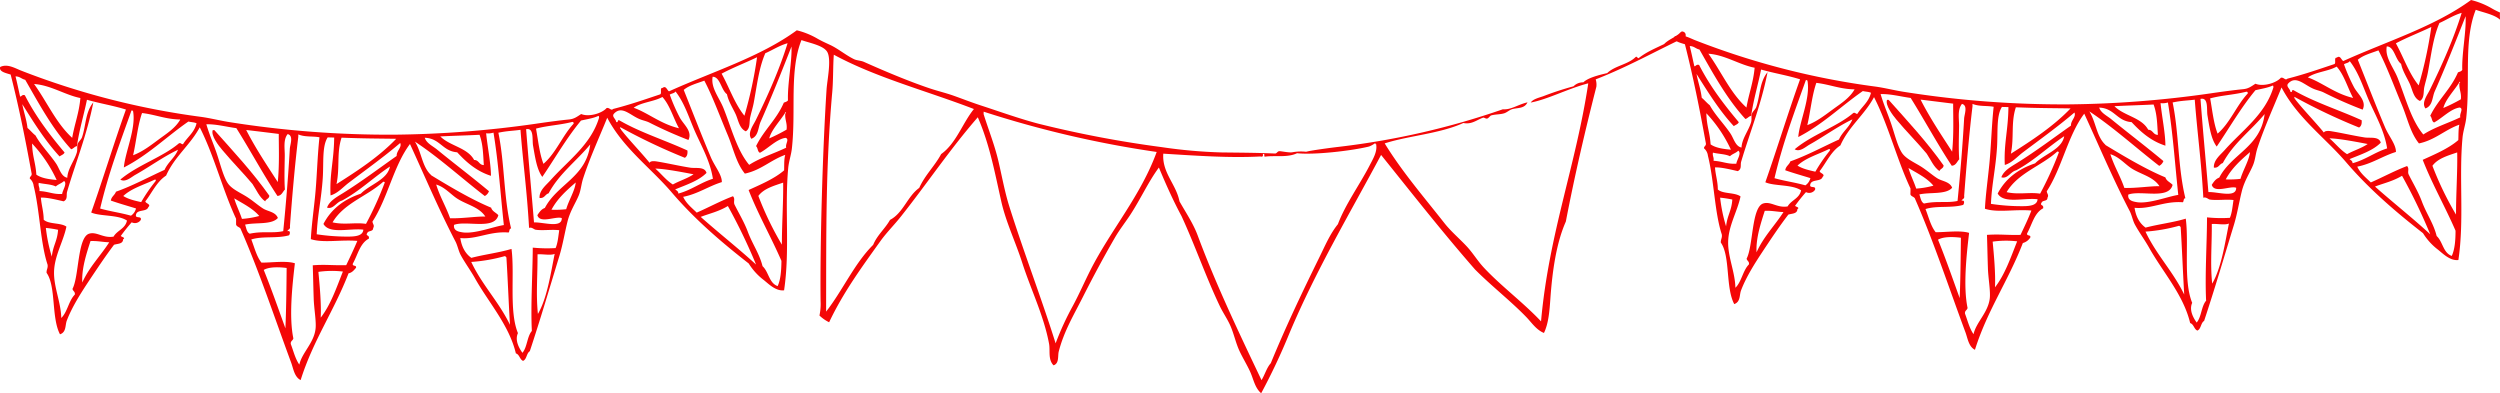 <svg xmlns="http://www.w3.org/2000/svg" width="1080" height="169.89" viewBox="0 0 1080 169.89"><g id="Layer_2" data-name="Layer 2"><g id="Crowns_bunting01_47899729"><g id="Crowns_bunting01_47899729-2" data-name="Crowns_bunting01_47899729"><path d="M91.91 56.21h.7c8.19 9.19 16.57 18.19 23.75 28.34-.07 1.36-1.46 1.36-1.81 2.43-2.54-1.82-3.75-4.92-5.49-7.51C105.68 75.38 1e2 69.58 96 64.76 94.41 62.9 91 58.49 91.91 56.21z" fill="#f40606" fill-rule="evenodd"/><path d="M728.15 16C715.2 22.11 703 29 689.34 34.28a7.69 7.69.0 0 1 .29 3.18c-4.85 19-9.35 38.27-13.19 58.26-4.14 9.3-5.85 21.57-6.68 33.37-.36 5.13-.76 10.56-2.77 14.75-3.29-1.32-5.31-4.46-7.62-6.86-6.77-7-15-13.37-22.14-20.55-14-16-27.22-32.85-40.6-49.5C583.25 92 568.47 116.76 557 144.05a271.67 271.67.0 0 1-12.17 25.84c-2.74-2.35-3.31-6.1-4.75-9.27s-3.32-6.13-4.74-9.26c-1.5-3.33-2.27-7-3.67-10.3-1.29-3.07-3.31-5.87-4.75-8.91-6-12.62-10.61-26-16.49-38.78-3.6-6.67-6.77-13.77-9.79-21C496 78.66 492.7 86.08 488.2 92.92c-2.12 3.21-4.56 6.3-6.55 9.73-4.64 8-9.43 16.9-13.93 25.81-3.81 7.56-8.06 14.55-10.35 23.41-.47 1.83.28 5.14-2.24 5.95-2.46-2.52-1.41-6.35-1.92-9.21-2.21-12.13-7.88-23.48-11.62-35.14-2.84-8.85-7-17.47-9-26.28-2.81-12.46-5.08-24.89-10.18-36.53-12 13.76-22 28.76-33.32 43-2.86 3.61-6 6.68-8.68 10.4-7.77 10.85-16.06 22.1-22.23 35.16a16.77 16.77.0 0 1-4.17-2.91 24.18 24.18.0 0 0 .48-6.33c-.26-24.57.85-64.37 2.58-91.28.27-4.18 2.18-12.86.33-16.21-1.59-2.9-8-4-11.17-5.17-5.31 13.3-2.3 30.43-4.14 46.81-.31 2.82-1.31 5.53-1.58 8.43-1.61 17.27.8 35.68-1.79 52.86-3.47.41-6.43-2.53-8.73-4.41a26.69 26.69.0 0 1-6.55-7.19c-11.84-9.23-23.34-19.11-33.22-30.65-9-10.56-21-19.14-27.9-32.31-3.4 8.45-7.44 17.14-10.41 26.23-.83 2.54-.93 5-1.91 7.37-1.41 3.41-3.68 6.65-4.82 11.18-1.24 4.95-2 9.82-3.47 14.74-4.16 13.6-8.34 27.81-12.84 41.35-1.46.88-1.26 3.48-2.91 4.17-1.49-.65-1.48-2.73-3.11-3.24-2.9-12.21-11.81-22-17.67-32.45-1.91-3.41-4.31-6.65-6.14-10-1-1.88-1.35-4.15-2.34-6-7-13.43-13-27.64-19.59-42-7.09 9.41-9.66 23.53-16.21 33.51.17 1.25 1 1.6.3 2.83.0 1.6-2.08 1-2.51 2.06-1 1.49 1.05.71.65 2.49-3.85 2-4.78 7-6.92 10.79-.32 1.34 1.69.45 1.38 1.79-.86 1-1.68 2.1-3.23 2.4-6.2 16.1-15.37 29.1-20.69 46.12-2.72-1.36-3.16-5-4.08-7.49-7-18.91-13.8-39.46-21.74-57.57-.27-1.12-1.79-1-2.07-2.16.0-.82.0-1.64.0-2.47C96.15 82 92.53 67.25 86.29 55c-4.13 7.7-10.91 12.64-14.53 20.86-3.91 2.53-5.91 7-8.68 10.75-1.26 1.1 2.61 1.46 1 2.84-.69 2.28-5 .81-5.35 3.42-.35 1.71 2.66.21 2.07 2.16a3 3 0 0 1-3.9 1 73.18 73.18.0 0 0-4.71 5.89c.19.44 2.3.74 1 1.44-.06 2.09-2.34 1.87-3.93 2.38C45.55 110.63 42 116 38.38 121.41c-3.43 5.18-7.28 11.21-9.52 17.08-.77 2-.15 5-2.94 5.93-3.8-7.16-1.65-20.74-5.8-26.56-.09-1.41.67-2 .43-3.52-3.12-9.36-3.31-23.13-6-34a4.94 4.94.0 0 0-1.69-3.21c0-1.1 1.13-1 .75-2.45C11 60.39 8.2 46.3 4.6 32.21 2.67 31.58-.56 31 .08 28.94c3.11-1.56 6.48.58 9.14 1.6A333.49 333.49.0 0 0 86.74 50.47c4.1.54 8.54 1.71 13 2.38a440 440 0 0 0 70.76 5.33 458.05 458.05.0 0 0 61.1-4.74c4.93-.73 10.61-1.48 14.14-1.82 2.34-.23 3.41-1.12 5.34-2.36 3.34 1.42 9-.3 11-2.6 1.38-.24 1.8 1.34 2.81.41 7.4-1.9 13-3.88 20.23-6.28 1-.32-.28-2.93 1.11-2.8 1.51-1.19 1.91 1 2.79 1.47 18.57-8.43 39.39-14.8 55.2-26.37a33.72 33.72.0 0 1 9.09 3.71c1.8 1 2.89 1.49 5.24 2.58 3.63 1.68 6.88 4.51 10.45 6.21 1.21.57 2.91.56 4.21 1.14 8.08 3.61 19.14 8.34 28.67 11.52 3.23 1.07 6.51 1.85 9.82 3 4.18 1.48 7.86 2.95 12.6 4.49 7 2.28 17.21 5.93 25.22 7.93a476.34 476.34.0 0 0 52.34 9.89 217.82 217.82.0 0 0 25.69 2.29c8.55.11 14.56.11 23.27.47.77.0 1-.92 1.78-1s4.06.7 5.63.47a21.08 21.08.0 0 1 6-.23l1.42-.32c4-.7 9.15-1.39 13.08-1.85a334.35 334.35.0 0 0 70.51-16.18c3.49.3 6.55-2.06 10.64-3-1.36 2.87-4.34 2.24-6.77 3-1.14.38-2.06 1.31-3.2 1.7-1.75.58-3.84.43-5.67.94-.57.16-1.15 1.22-1.79 1.37s-1.31-.54-1.75-.39c-2.66.93-5 3.07-8.51 2.3-10.22 4.66-23.86 5.51-34 8.82 7.47 12.2 16.87 23.08 25.75 34.38 2.9 3.69 6.42 6.6 9.66 10.07 2.62 2.8 4.62 6.16 7.22 9 7.48 8.07 17.11 15.15 24.91 23.43C669.09 101 680.73 71.76 686.13 36c-8.56 2.19-17.66 7-24.86 8.3 1-1.47 3.25-2 5.35-2.71a131.08 131.08.0 0 1 13.14-4.31A5.69 5.69.0 0 1 684 35.58c2-2 6.93-3.22 10.31-4 3.21-3.14 8.89-3.7 12.13-6.8.73-.69.69.17 1.4.38 3.33-2.65 6.87-4.09 11.06-6.12 1.89-2 4.83-2.89 6.8-4.8.09-.38.7-.22.72-.69C727.75 13.65 728.47 14.34 728.15 16zM330.61 23c-2.8 6.45-3.59 13.86-5 21.41-.4 2.1-1.08 4.22-1.54 6.32s.15 4.74-1.88 6c-2.85-1.26-3.25-5-4.43-7.49-1.34-2.85-3.08-5.49-3.71-8.54-2.54-1.85-2.92-7.53-6.19-7.54-.86 4.77 2.8 8.91 4.66 13.5 3.4 8.42 5.77 18.17 11.13 24.56 4.76-3.08 10.74-4.89 16-7.43-.5-1.55 1.52-3.68-.26-4.24C335.51 60.07 332 64 328.31 66c-1.12-.43-.86-2.17-1.7-2.86 3.37-6.93 8.94-11.56 12-18.79.66-.28 1.43-.43 1.79-1-.24-7.19 1.76-16.45 1.53-23.24-4.15 10.57-8.8 22.27-13.36 32.52-1.12 2.53-.85 6.2-4 7.32-1.79-2.49.8-5.76 1.93-8.07 5.08-10.39 10.17-21.66 13.73-33.21C336.61 19.69 333.84 21.6 330.61 23zm28.92 16.82c-2.85 32.1-2.57 59.51-2.65 94.8 7.19-9.19 12.15-20.7 20.33-28.85 1.77-4.28 5.12-6.92 7.28-10.78C390.2 92 392 84.82 397.11 81.17c2.49-5.57 6.67-9.38 9.47-14.61 6.5-4.63 9.15-13.27 14.15-19.46-20.12-7.78-42-13.44-60.52-23.46C359.83 28.52 360 34.55 359.53 39.85zm-47.79-8c3.32 6 5.65 13 9.85 18.18a177.61 177.61.0 0 0 5.46-25.28C322 27.15 316.61 29.21 311.74 31.82zm2.63 26.5c-3.28-7.8-6.58-16.82-10.1-23.48-3.12 1.18-6.57 2-8.9 4 3.88 9.7 7.61 19.41 11.74 29.16 1.64 3.86 4.8 7.48 4.72 10.67-5.86 1.82-10.31 5.1-16.7 6.36 1.31 2.89 3.72 4.72 5.85 6.82 5.28-2.3 10.17-5 15.66-7.08 1.05 1.13.14 2.24.64 3.54 1.89 3.82 4.19 7.59 5.75 11.75 2.05 5.48 5 9.44 6.39 14.94 2.67 2.4 2.76 7.26 6.52 8.6 1.32-2.83 1.59-6.75 1.64-10.9-4.51-10.41-10-19.9-14.18-30.61 4.69-2.17 11.07-4.79 15.34-8.5.07-2.33-.07-4.87.49-6.69-6.29 2.21-10.45 6.63-17.45 8.1C318 70.32 316.88 64.29 314.37 58.32zM33.23 63.12c-1.06.21-1.48 1.1-2.49 1.36-8-8.72-13.8-19.47-19.84-30C9.31 34.13 8.58 33 6.7 33c.71 2.77 1.29 5.67 1.94 8.5.28.83.89-1 2.12-.31 4.7 9.2 10.76 17.09 17.13 24.68-.37.93-1.45 1.13-2.15 1.72C19.52 60.85 14.59 52.91 9.63 45c.66 3.51 1.81 6.56 2.25 10.28 1.23 1 2.19 2.27 3.46 3.24 2.28 4.2 6.16 8.07 8.92 12.17 1.44 2.13 2.14 5.59 4.81 6.1.18-3.88 3-7.19 4.1-10.85.39-1.27.0-2.63.44-3.87.39-1 1.47-1.76 1.82-2.78 1.75-5.15 1.38-10.8 4.89-15.07C37.54 58.33 32.66 70.28 29 82.78c-.45 1.51.4 3.23-1.5 4.2-3-.68-7.17-1.74-9.84-1.61.26 3.32 1.19 6 1.22 9.54 2.16 2.07 7.38 1.21 9.81 3-1.32 6.52-5.34 12.77-5.35 20 0 6.45 3 12.84 3.13 19.46 2.69-2.6 3.2-7.46 5.85-10.1.22-1.37-.87-1.47-1-2.49 2.87-5.4 2.11-22.25 7.19-23.83 3.3-1 6.07 2.05 10.55 1.27 1.54-2.72 5.06-3.37 5.79-6.93-3.88-2.63-11.62-1.76-15.45-3.49 5.17-14.66 9.79-29.89 15-44.48-5.56-1.74-10.78-2.51-16.84-4.22C36.18 49.87 34.26 56 33.23 63.12zm247.39 7.2c.36-.71 1.37-.74 2.48-.66 4.49.66 10.11 2 15.11 2.78 2.4.37 6.21-.58 7 2.26-3.46 3.47-8.69 5.1-13.54 7.13.59.46 1.37.75 1.37 1.79 5.61-1.48 9.53-4.71 14.94-6.39-1.12-7.22-4.55-13.41-7.35-19.55s-4.67-12.86-8.8-18.16c-.5.8-1.73.84-2.49 1.36a73.12 73.12.0 0 0 4.38 10c1.54 2.86 5.53 5.85 3.68 9.59A179.94 179.94.0 0 1 280.62 53c-1.37-.7-2.65-.88-4.2-1.5-4.23-1.69-7.79-6.11-11.23-2.34-1 1.27.9 2.19 1 3.54 1.13.46.29-1.13 1.43-.68 8.9 5.17 19.66 8.54 29.35 13 .16 1.61-.24 2.63-1.12 3.15a254.94 254.94.0 0 1-27.94-13.27c0 .24.0.47.0.71.21.0.41.06.34.36C271.75 60.48 276.84 65.68 280.62 70.32zM31.19 59.55c1-5.92 3-10.83 3.53-17.2-6.58-1.31-12.83-5.57-20-6.06C20.3 44 24.24 53.21 31.19 59.55zm255-17.68c-3.66 2.07-9.1 2.27-12.44 4.68 6.26 2.24 11.78 7.06 19.57 8.86C290.85 50.94 289.43 45.51 286.14 41.87zM424.92 49.3c2.1 6.7 4.68 13.15 6.29 19.88s2.78 13.56 4.88 20.2c6.31 20 13.84 39.47 19.94 58.94a123.14 123.14.0 0 1 7.38-16.07c2.82-5.22 5.11-10.55 7.73-15.71 8.8-17.3 21.64-31.94 28.55-50.89a453.7 453.7.0 0 1-74.75-17.41C424.93 48.6 424.93 49 424.92 49.3zM339.24 49c.55.0.27-1 0-.35-2.2 3.59-6 7.42-6.93 11.14A75.49 75.49.0 0 0 339.8 56C340.16 53.14 339 51.76 339.24 49zM251 52.08c-6.19 7.46-11.19 16.18-16.72 24.34-2.39-3.2-3.12-8.52-4-13.48-.45-2.68.51-7.85-3-7.12 1 12.94 2.33 27.07 3.41 40.27 3.88-.21 12.12 2.68 12-1.87-2.53-1-9.44 2.59-10.55-1.27.86-1.27 1.68-2.58 3.24-3.11 5.38-10.36 17.89-13.28 19.6-27.45C249.11 69.52 241.55 75 237 83.52c-1.55.44-1.75 2.26-3.92 2-.17-3.28 2.83-5.51 4.74-7.66 7.43-8.37 17.48-15.31 21-27.07-.08-.28.0-.7-.34-.72C256.31 51.11 253.55 51.47 251 52.08zm-207.76 38c4.79 1.35 8.46 1.73 13.33 3.1a5.17 5.17.0 0 0 2.18-3.13c-3.63-1.12-7.34-2.16-10.86-3.4.25-1.78 1.69-2.31 2.2-3.83 7.46-2.66 14-6.28 21-9.44 1.49-3.37 4.44-5.22 5.82-8.7-6.34 3-12.67 7.64-18.56 10.91-1.72 1-4.21 3.33-6.38 2 7.48-6.33 18.49-9.78 25.36-15.7 1-.27.9.51 1.75.39 1.87-3.09 4.87-5 5.83-9-.92-.5-2.4-.47-3.51-.78C72 59 64 67 53.5 72.35c.61-6.87 5.31-16.76 4-24.25-.07-.27-.29-.41-.7-.36C51.91 61.46 46.81 75 43.26 90.12zm14.22-23c4.18-1.57 7.65-4.28 11.07-6.82s7.21-4.86 9.35-8.63c-6.36-.11-10.74-2.13-16.52-2.8C59.44 54.31 58.88 61.16 57.48 67.14zM247.82 53.42c0-.43-.09-.83-.69-.72-5.54 1.37-10.3 1.48-15.57 2.86.94 5.2 1.5 10.77 3.21 15.22C240.2 66.12 242.93 58.64 247.82 53.42zM594.26 62.3c0-.22.0-.42-.34-.36a10.49 10.49.0 0 1-2.5 1.36c-7.6 1.86-23.74 3.7-31.09 2.89-4.14 2-9.59.88-13.78 1.48-.85.12.23-1.6-1-1.08.2.92-.17 1.26-1.07 1-13.05.72-27.79-.33-41.94-1.21-.58 8.28 5.53 13.11 7 20.6 2.63 4.69 5.89 9.47 7.81 14.61 7.94 21.36 18 42.41 27.63 62.63 1.44-2.34 2.23-5.36 4-7.32 6.46-15.78 13.86-31.22 21-45.76 2.43-4.93 4.59-10.09 8-14.29 3.08-8.3 9.35-17 13.56-25.11 1.45-2.82 3.46-6 3-9.11C594.59 62.45 594.56 62.24 594.26 62.3zM89.14 53.69c1.3 4.48 3.15 8.56 4.67 13.14s2.76 9.69 4.68 12.44c1.6 2.3 4.78 3.72 7.64 5.45s5.39 4.06 7.65 5.44c2 1.21 5.27 1.37 6.26 4-2.69 3.07-9.54 1.82-14.16 2.88.53 1.45.68 3.27 2 3.92 5.76-1.23 9.89-.07 14.48-1.11 1.23-12.27 2.22-24.59 2.84-35.56.1-1.8 1.75-5.69-.93-6.36-2 2.46-1.2 6.27-1.25 9.49-.06 4.68-.27 10 .06 14.46-1 1-1.38 2.65-3.23 2.76-6.23-9.47-11.7-19.65-17.74-29.28C97.39 54.72 93.48 53.6 89.14 53.69zM215.3 57.34c2.78 13.56 2.21 27.77 5.5 41.37-.91.0-.59 1.3-1.09 1.74-8.14-.66-13.83 3.08-20.86 2.39.58 3.82 2.15 6.69 4.76 8.56 5.6-1.48 11.92-2.22 17.36-3.87 1.44 10.86-1.12 26.91 2.78 36.37-1.38 3 .37 6.35 1.94 8.51 2.08-2.4 2-7.06 4.07-9.44-.56-11.11.37-25.45.39-36a61.48 61.48.0 0 0 9.87.2c.94-2.14 1.16-5 1.57-7.72-3.18-.39-7.26.25-10.22-.21-.71-.11-1.67-1.27-2.81-.77-.92-16.29-2.61-28-3.71-42.39C221.61 56.56 219.14 56.51 215.3 57.34zM185.67 75.07a8.88 8.88.0 0 1 .69.71c7.47 4.53 17.14 10.35 25.81 13.93.48 1.62 2.11 2.12 3.11 3.24-1.62 6.52-13.82 2.19-19.13 4.19-.41 2.67 2.21 3 3.81 3.26 5.21.69 13.25-2.5 17.7-3.17-1.5-13.85-2.28-26.53-4.47-39.94a7.53 7.53.0 0 1-3.18.29c.6 6 2.05 13 2.09 18.38-6.28-2-10.65-5.9-14.6-10.17-6.37-.46-7.38-6.05-14-6.28.72 2.33 3.3 3.5 5.19 5 7.32 6 15.55 12.22 22.54 18.09a3.78 3.78.0 0 1-1.8 2.08C199.44 77 189.6 68 179.25 61.18 182.08 65.73 182.28 71.39 185.67 75.07zM120 78.65c.75-7.73.42-14.62.43-20.79-3.69-.46-9.36-1.17-14.07-1.7C110.42 64.13 115.28 71.33 120 78.65zm70.22-19.71c4.09 4.14 11.75 4.85 14.6 10.17 2.12.0 2.07 2.17 4.19 2.2-.31-4.7-.33-8.94-1.85-13.08C200.55 58.56 195.69 58.64 190.23 58.94zm-61.36.15c-1.51 12.58-2.64 25.57-3.61 38.71.28 1.37-.89 1.24-1.1 2.1 1.52-.51 1.12 1.37.67 1.77-5.35 1.46-11.36.22-16.26 1.78 1.35 3.43 2.25 7.29 4.38 10 4.14.06 10.66-.92 14.45.29-1.12 9.55-2.6 23.15-.66 32.43-.19 1-1.28 1.08-1.11 2.45 1.14 3 1.94 6.42 3.69 8.89 1.14-5.16 6.24-9.23 7-15.37.4-3.2-.64-8.61-.79-13.07-.18-5.37-.26-10.14-.41-14.46 5.58-.44 8.46.1 14.46-.06 1.63-3.45 3.29-6.88 4.8-10.48-7.26-.61-14.67 1-20.09-.76.3-5.68 1.12-11.61 1.78-18 .86-8.27 1-17.34 1.95-26-3-.58-6.22.0-9.14-1.25zm18.69.38c-2.17 6.59-.68 12.78-2.18 20.06 9.25-5.85 18.36-11.83 25.79-19.57C162.81 59.83 157.19 59.85 147.56 59.47zm-6-.12c-2.47 3.81-1.68 11-2.12 17.59-.62 9.28-2.26 15.82-2.61 24.27a88.07 88.07.0 0 0 13.37 1c3 0 6.61-.2 6.77-3-5.93-.71-14.64 2.09-17.23-2.47 3.36-6.46 8.9-10.65 16.14-13.07 3.89-4 11.53-6 12.58-11.73-7.12 4.71-13.08 10.62-20.76 14.74-2.37.58-3.76 3.93-6.41 3 1.11-3 4.38-4.67 6.83-6.21 8.41-5.25 15.57-10.72 23.25-16.09-.09-2.27 2.38-3.76 1.53-5.61-7.15 6.09-15 11.69-22.22 17.17-2.51 1.9-4.69 4.54-7.87 5.48-.46-9.45 1.45-14.81 1.57-25zM15.7 75.45c2.16 1.51 5.36 2 8.77 2.3A58.55 58.55.0 0 0 13.86 62C14 67.69 15.38 70.27 15.7 75.45zm275 4.24c2.85-1.6 6.28-2.58 8.91-4.4-4.3-.82-12.33-2.39-16.52-2.46C285.65 75.05 287.69 77.81 290.65 79.69zm36.93 5a136.06 136.06.0 0 0 10.14 21c0-8.9.69-19 .55-26.79C334.2 80.3 329.92 81.49 327.58 84.68zM238.24 90.6a41.66 41.66.0 0 0 6.36-.22c1.1-3.89 3.78-8 4.11-11.55C244.75 82.26 240.83 85.74 238.24 90.6zm-72-11.7c-.07-.28-.29-.42-.7-.37-6.9 6.25-17 9.21-21.87 17.53 5.14 1.18 9.79-.07 14.44.65A146.37 146.37.0 0 0 166.2 78.9zm28.24 15.39c5.3.13 11.07-.82 15.18-.75-2.79-4.3-8.4-5.15-12.53-8-2.72-1.9-5.11-4.76-8.69-5.82C190 84.93 192.66 89.2 194.44 94.29zm-141.2-9.6c2.09 1.34 4.89 2 7.71 2.62a68.58 68.58.0 0 1 6.18-9c.08-.44.56-.71-.34-.71C62.18 79.84 56.81 81.33 53.24 84.69zm-25.6-6.52c-1 1-2.56 1.42-3.58 2.39-2-1-5-1-7.37-1.56-.28 1.53.56 2 .28 3.53 4.06.22 6 1.5 9.84 1.26C27 82.21 29.22 79.22 27.64 78.17zM314.44 89c-4.12 2.47-8 3.24-11.73 4.7 7.86 7 16.17 13.5 23.91 20.59A246 246 0 0 0 314.44 89zM104.52 94.56A38.12 38.12.0 0 0 112 93.3C109.19 90 105 88 101.18 85.67 102.1 88.82 103.51 91.49 104.52 94.56zM22.38 110.85c.58-5 2.37-6.63 2.71-11.58a48.85 48.85.0 0 0-5.28-.81A68.61 68.61.0 0 0 22.38 110.85zm16.71-6.71c-1.66 5.24-3.88 11.8-3.54 17.91 3-6.7 7.86-11.48 11.64-17.39C44.38 104.6 42.16 104 39.09 104.14zm193.12 5.73c.08 8.66-.72 17.3.17 25.75 4-6.77 5.6-17.93 7.24-25.95C237.83 110.45 234.56 109.69 232.21 109.87zm-13.43 1.49c-.07-.4-.38-.56-.69-.72a71.32 71.32.0 0 1-14.51 2.52c4.65 9.93 12 17.3 16.72 27.15C219.62 128.46 219.39 121.2 218.78 111.36zm-104.84 5.25c3.32 8.22 6.3 16.76 9.36 25.23.34-8.13.45-16.67.53-26.08C120.7 115.35 116.31 115.2 113.94 116.61zm23.61.84c.59 6.12 1.29 14 1 19.77 4.28-5.5 6.79-12.86 9.58-19.91A40.62 40.62.0 0 0 137.55 117.45z" fill="#f40606" fill-rule="evenodd"/><path d="M815.19 43.13h.7c8.19 9.19 16.57 18.19 23.75 28.35-.07 1.36-1.46 1.36-1.81 2.43-2.54-1.83-3.75-4.93-5.49-7.52-3.37-4.11-9.07-9.9-13.09-14.73C817.69 49.81 814.32 45.4 815.19 43.13z" fill="#f40606" fill-rule="evenodd"/><path d="M1080 8.51c0-.74-.06-1.48-.06-2.23a7.71 7.71.0 0 1 .09-.84c-1.24-.58-2.16-1-3.42-1.73A34 34 0 0 0 1067.49.0c-15.81 11.58-36.63 17.94-55.2 26.37-.88-.48-1.28-2.66-2.79-1.47-1.39-.12-.15 2.48-1.11 2.8-7.22 2.4-12.82 4.38-20.23 6.29-1 .93-1.43-.66-2.81-.42-2 2.3-7.65 4-11 2.6-1.93 1.24-3 2.13-5.34 2.36-3.53.34-9.21 1.09-14.14 1.82a458.05 458.05.0 0 1-61.1 4.74A438.8 438.8.0 0 1 823 39.76c-4.46-.67-8.9-1.84-13-2.38A333.49 333.49.0 0 1 732.5 17.45c-2.66-1-6-3.15-9.13-1.6-.65 2 2.58 2.64 4.51 3.27 3.6 14.09 6.4 28.18 9 42.5.38 1.47-.77 1.36-.75 2.45a4.94 4.94.0 0 1 1.69 3.21c2.7 10.84 2.89 24.61 6 34 .24 1.58-.52 2.11-.43 3.52 4.15 5.82 2 19.4 5.8 26.57 2.79-1 2.17-3.9 2.95-5.94 2.23-5.87 6.08-11.89 9.52-17.08 3.59-5.42 7.16-10.78 10.9-15.64 1.58-.51 3.86-.29 3.92-2.39 1.27-.7-.84-1-1-1.43a73.34 73.34.0 0 1 4.71-5.9 3 3 0 0 0 3.9-1c.59-2-2.42-.45-2.08-2.16.38-2.61 4.67-1.14 5.36-3.41 1.62-1.39-2.25-1.75-1-2.84 2.77-3.71 4.77-8.23 8.68-10.76 3.62-8.22 10.4-13.16 14.53-20.86 6.24 12.22 9.86 26.94 15.76 39.47.0.82.0 1.64-.05 2.47.28 1.11 1.8 1 2.08 2.15 7.93 18.11 14.71 38.66 21.73 57.57.92 2.48 1.36 6.14 4.08 7.49 5.32-17 14.49-30 20.69-46.12a5.56 5.56.0 0 0 3.23-2.4c.31-1.34-1.69-.45-1.38-1.79C877.85 97 878.78 92 882.63 90c.4-1.78-1.62-1-.65-2.48.44-1.11 2.55-.46 2.51-2.07.71-1.23-.13-1.58-.29-2.82 6.54-10 9.11-24.11 16.2-33.52C907 63.49 913 77.7 920 91.12c1 1.9 1.32 4.17 2.34 6 1.83 3.35 4.23 6.59 6.14 10 5.86 10.45 14.77 20.24 17.67 32.45 1.63.51 1.62 2.6 3.11 3.24 1.64-.69 1.45-3.29 2.91-4.17 4.5-13.53 8.68-27.75 12.84-41.35 1.5-4.92 2.23-9.78 3.47-14.74 1.14-4.53 3.41-7.76 4.82-11.18 1-2.38 1.08-4.83 1.91-7.37 3-9.09 7-17.78 10.41-26.23 6.88 13.17 18.86 21.76 27.9 32.31 9.88 11.54 21.38 21.42 33.22 30.65a26.53 26.53.0 0 0 6.55 7.19c2.3 1.88 5.27 4.82 8.73 4.41 2.59-17.18.18-35.59 1.79-52.85.27-2.91 1.27-5.62 1.59-8.43 1.83-16.39-1.18-33.51 4.13-46.82C1072.38 5.3 1077.68 6.29 1080 8.51zM801.18 38.61c-2.14 3.76-6 6.18-9.35 8.62s-6.89 5.25-11.07 6.83c1.4-6 2-12.84 3.9-18.26C790.44 36.48 794.82 38.49 801.18 38.61zM758 29.26c-.56 6.37-2.53 11.28-3.53 17.2-7-6.34-10.89-15.57-16.45-23.25C745.17 23.69 751.43 28 758 29.26zM737.14 48.93a58.55 58.55.0 0 1 10.61 15.73c-3.41-.29-6.61-.79-8.77-2.29C738.66 57.18 737.3 54.6 737.14 48.93zm2.83 17c2.38.6 5.4.58 7.37 1.56 1-1 2.6-1.36 3.58-2.39 1.58 1.06-.64 4-.83 5.62-3.82.24-5.78-1-9.84-1.26C740.52 67.91 739.69 67.45 740 65.91zm3.12 19.46a48.31 48.31.0 0 1 5.27.81c-.33 4.95-2.11 6.59-2.7 11.58A68.61 68.61.0 0 1 743.09 85.37zM758.83 109c-.34-6.12 1.89-12.68 3.54-17.91 3.07-.18 5.29.45 8.1.52C766.69 97.48 761.84 102.26 758.83 109zm13.45-19.83c-4.48.78-7.25-2.3-10.55-1.27-5.08 1.59-4.32 18.43-7.19 23.83.14 1 1.23 1.13 1 2.49-2.64 2.64-3.16 7.51-5.85 10.1-.12-6.62-3.14-13-3.13-19.46.0-7.22 4-13.46 5.35-20-2.43-1.82-7.65-1-9.81-3 0-3.54-1-6.22-1.22-9.54 2.67-.12 6.85.94 9.84 1.61 1.9-1 1-2.69 1.5-4.2 3.71-12.5 8.6-24.45 11.37-38.55-3.51 4.26-3.14 9.91-4.89 15.06-.35 1-1.43 1.77-1.82 2.78-.48 1.24.0 2.6-.43 3.87-1.11 3.66-3.93 7-4.11 10.85-2.67-.51-3.37-4-4.81-6.1-2.75-4.09-6.63-8-8.91-12.17-1.28-1-2.24-2.23-3.47-3.24-.44-3.72-1.59-6.76-2.25-10.27 5 7.9 9.89 15.84 16.11 22.54.71-.58 1.78-.78 2.15-1.72-6.37-7.59-12.43-15.48-17.12-24.68-1.24-.64-1.85 1.15-2.13.31-.65-2.83-1.23-5.72-1.94-8.5 1.88.0 2.61 1.18 4.2 1.49 6 10.57 11.88 21.32 19.84 30 1-.26 1.43-1.15 2.5-1.36 1-7.09 2.94-13.25 4.28-20 6.06 1.71 11.28 2.49 16.84 4.23-5.23 14.59-9.85 29.81-15 44.47 3.84 1.73 11.57.87 15.45 3.49C777.34 85.77 773.82 86.43 772.28 89.14zm18.13-24a68.88 68.88.0 0 0-6.18 9c-2.82-.64-5.62-1.29-7.71-2.63 3.57-3.36 8.94-4.85 13.55-7.13C791 64.48 790.49 64.74 790.41 65.19zm12-16c-.85.13-.75-.66-1.75-.39-6.86 5.92-17.88 9.37-25.36 15.7 2.17 1.35 4.66-1 6.39-2 5.89-3.27 12.21-7.9 18.55-10.91-1.38 3.48-4.33 5.33-5.81 8.7-7 3.16-13.54 6.78-21 9.44-.51 1.52-1.95 2-2.2 3.84 3.52 1.23 7.23 2.27 10.86 3.39a5.19 5.19.0 0 1-2.17 3.13c-4.88-1.37-8.55-1.75-13.34-3.09 3.55-15.14 8.65-28.67 13.56-42.39.42.0.63.09.7.37 1.29 7.49-3.41 17.38-4 24.24 10.5-5.37 18.51-13.35 27.91-19.87 1.12.31 2.59.27 3.51.77C807.24 44.2 804.24 46.12 802.37 49.21zm68.47-2.82c9.63.37 15.26.35 23.61.48-7.43 7.74-16.54 13.72-25.79 19.57C870.16 59.16 868.67 53 870.84 46.39zm-27.12-1.62c0 6.17.32 13.06-.43 20.8-4.73-7.32-9.59-14.53-13.64-22.5C834.36 43.6 840 44.31 843.72 44.77zM824.46 72.58c3.84 2.3 8 4.29 10.77 7.63a37.38 37.38.0 0 1-7.43 1.26C826.79 78.41 825.38 75.73 824.46 72.58zM829.16 84c4.63-1.07 11.47.18 14.17-2.89-1-2.64-4.3-2.8-6.27-4-2.25-1.38-4.84-3.75-7.65-5.44s-6-3.15-7.64-5.45c-1.92-2.75-3.2-8-4.68-12.44s-3.37-8.65-4.67-13.14c4.34-.09 8.25 1 13 1.68 6 9.63 11.51 19.82 17.73 29.28 1.85-.11 2.23-1.76 3.23-2.76-.33-4.49-.12-9.78-.06-14.45.0-3.22-.77-7 1.25-9.5 2.68.68 1 4.57.93 6.37-.62 11-1.61 23.28-2.84 35.55-4.59 1-8.72-.12-14.48 1.12C829.84 87.23 829.69 85.41 829.16 84zm17.42 44.78c-3.06-8.47-6-17-9.36-25.23 2.37-1.41 6.77-1.25 9.89-.85C847 112.08 846.93 120.62 846.58 128.75zm15.25-4.62c.29-5.82-.41-13.64-1-19.77a40.63 40.63.0 0 1 10.58-.13C868.62 111.27 866.12 118.63 861.83 124.13zm11-22.69c-6 .15-8.88-.39-14.46.0.15 4.32.23 9.09.41 14.47.15 4.45 1.19 9.86.79 13.06-.78 6.14-5.88 10.21-7 15.37-1.75-2.47-2.55-5.84-3.69-8.89-.16-1.37.93-1.43 1.11-2.45-1.94-9.28-.46-22.88.66-32.42-3.79-1.21-10.31-.24-14.45-.3-2.13-2.68-3-6.53-4.38-10 4.9-1.56 10.91-.32 16.25-1.78.46-.41.86-2.29-.66-1.78.21-.86 1.38-.73 1.1-2.1 1-13.14 2.1-26.12 3.61-38.71v-1.06c2.93 1.21 6.11.68 9.14 1.25-.94 8.71-1.09 17.78-2 26.05-.65 6.34-1.48 12.27-1.77 18 5.41 1.8 12.82.15 20.08.77C876.18 94.55 874.51 98 872.88 101.44zm8.47-17.81c-4.65-.72-9.3.52-14.44-.65 4.91-8.33 15-11.28 21.87-17.54.41.0.62.09.7.37A146.52 146.52.0 0 1 881.35 83.63zm13.3-29.35C887 59.65 879.81 65.12 871.4 70.37c-2.45 1.54-5.72 3.22-6.82 6.21 2.64.89 4-2.46 6.4-3 7.68-4.12 13.64-10 20.76-14.74-1 5.75-8.69 7.75-12.58 11.73C871.92 73 866.38 77.14 863 83.6c2.59 4.56 11.3 1.77 17.23 2.47-.16 2.83-3.79 3-6.76 3a88.11 88.11.0 0 1-13.38-1c.35-8.46 2-15 2.61-24.28.44-6.58-.35-13.77 2.13-17.59l2.81.06c-.12 10.19-2 15.56-1.57 25 3.18-.94 5.36-3.58 7.87-5.48 7.26-5.47 15.07-11.07 22.22-17.17C897 50.53 894.56 52 894.65 54.28zm75.76-14.66c.61-.12.66.28.69.71-4.89 5.23-7.62 12.7-13.05 17.37-1.72-4.46-2.27-10-3.21-15.23C960.11 41.09 964.88 41 970.41 39.62zm-40 5.52c1.52 4.14 1.54 8.38 1.85 13.09-2.12.0-2.06-2.17-4.19-2.21-2.85-5.32-10.51-6-14.59-10.17C919 45.56 923.83 45.48 930.45 45.14zM911.68 66.62c3.58 1.07 6 3.93 8.69 5.82 4.13 2.87 9.75 3.71 12.53 8-4.11-.07-9.88.89-15.18.75C916 76.11 913.31 71.84 911.68 66.62zm7.75 17.44c5.31-2 17.51 2.32 19.13-4.2-1-1.12-2.63-1.62-3.11-3.23-8.67-3.59-18.34-9.41-25.81-13.93A7.41 7.41.0 0 0 909 62c-3.39-3.68-3.59-9.34-6.41-13.89 10.34 6.86 20.18 15.78 30.19 23.54a3.82 3.82.0 0 0 1.81-2.07c-7-5.88-15.23-12.11-22.55-18.1-1.89-1.54-4.47-2.7-5.19-5 6.6.23 7.61 5.82 14 6.28 4 4.27 8.32 8.14 14.6 10.17.0-5.37-1.49-12.39-2.09-18.38a7.54 7.54.0 0 0 3.18-.28c2.19 13.4 3 26.09 4.47 39.93-4.45.67-12.49 3.86-17.7 3.17C921.64 87.09 919 86.72 919.43 84.06zm7.43 16a72 72 0 0 0 14.51-2.53c.31.17.62.33.69.72.61 9.84.84 17.1 1.52 29C938.84 117.37 931.51 110 926.86 100.08zm28.8 22.45c-.89-8.44-.08-17.09-.17-25.74 2.35-.19 5.62.58 7.41-.21C961.26 104.6 959.65 115.76 955.66 122.53zm7.64-28.41a60.34 60.34.0 0 1-9.87-.2c0 10.52-.94 24.86-.39 36-2.08 2.38-2 7.05-4.07 9.44-1.57-2.16-3.32-5.5-1.94-8.51-3.9-9.46-1.34-25.5-2.78-36.37-5.44 1.65-11.76 2.39-17.36 3.87-2.61-1.86-4.18-4.73-4.76-8.56 7 .69 12.72-3 20.85-2.39.5-.44.19-1.72 1.1-1.74-3.29-13.6-2.72-27.81-5.5-41.37 3.84-.83 6.31-.78 9.55-1.21 1.1 14.36 2.79 26.09 3.71 42.39 1.14-.51 2.1.65 2.8.76 3 .46 7.05-.18 10.23.21C964.46 89.09 964.24 92 963.3 94.12zm4.58-16.83a42.81 42.81.0 0 1-6.36.23c2.59-4.87 6.51-8.34 10.47-11.78C971.66 69.24 969 73.41 967.88 77.29zm-7.62-6.85c4.57-8.56 12.13-14 18.06-21.14-1.7 14.18-14.22 17.1-19.6 27.45-1.56.54-2.38 1.84-3.24 3.11 1.11 3.87 8 .29 10.55 1.27.1 4.56-8.14 1.67-12 1.87-1.08-13.19-2.46-27.33-3.41-40.27 3.54-.73 2.58 4.44 3 7.12.83 5 1.56 10.28 4 13.48 5.53-8.16 10.53-16.88 16.73-24.34 2.52-.61 5.28-1 7.44-2 .34.0.27.43.34.71-3.52 11.77-13.58 18.7-21 27.07-1.91 2.16-4.91 4.38-4.74 7.66C958.51 72.69 958.72 70.87 960.26 70.44zm90.07-58.8a177.49 177.49.0 0 1-5.46 25.27c-4.2-5.18-6.53-12.16-9.85-18.18C1039.89 16.12 1045.29 14.07 1050.33 11.64zm-40.91 17.14c3.28 3.64 4.71 9.08 7.13 13.55-7.78-1.81-13.31-6.63-19.56-8.87C1000.32 31.05 1005.77 30.85 1009.42 28.78zm-3.1 31c4.19.06 12.22 1.63 16.52 2.45-2.63 1.82-6.06 2.8-8.9 4.4C1011 64.72 1008.93 62 1006.32 59.75zm8.63 9c4.85-2 10.09-3.65 13.55-7.13-.8-2.83-4.61-1.88-7-2.26-5-.78-10.62-2.12-15.11-2.78-1.11-.07-2.12.0-2.48.66-3.78-4.64-8.87-9.84-12.4-14.36.08-.3-.13-.34-.34-.36.0-.23.0-.47.0-.71a254.94 254.94.0 0 0 27.94 13.27c.89-.51 1.28-1.54 1.12-3.15-9.69-4.4-20.45-7.78-29.35-12.94-1.13-.46-.29 1.13-1.43.67-.08-1.34-2-2.27-1-3.54 3.44-3.77 7 .66 11.23 2.34 1.55.62 2.83.81 4.21 1.5a178.67 178.67.0 0 0 16.77 7.4c1.85-3.75-2.13-6.74-3.68-9.6a73.12 73.12.0 0 1-4.38-10c.77-.52 2-.56 2.49-1.36 4.13 5.3 6 12 8.8 18.16s6.23 12.33 7.35 19.55c-5.41 1.68-9.33 4.91-14.94 6.39C1016.32 69.5 1015.54 69.2 1015 68.74zm11 11.86c3.7-1.46 7.61-2.22 11.73-4.69a244.88 244.88.0 0 1 12.18 25.28C1042.16 94.1 1033.85 87.57 1026 80.6zm35 12a136.61 136.61.0 0 1-10.14-21c2.35-3.19 6.62-4.38 10.7-5.77C1061.69 73.64 1061 83.7 1061 92.61zm1-32.07c-4.27 3.71-10.65 6.33-15.34 8.5 4.19 10.72 9.67 20.2 14.18 30.61.0 4.15-.32 8.07-1.63 10.9-3.77-1.34-3.86-6.2-6.53-8.6-1.36-5.5-4.34-9.46-6.39-14.94-1.56-4.16-3.85-7.93-5.75-11.75-.5-1.3.41-2.41-.64-3.54-5.49 2.08-10.38 4.78-15.66 7.08-2.13-2.09-4.54-3.93-5.85-6.82 6.39-1.25 10.84-4.54 16.7-6.35.08-3.2-3.08-6.82-4.72-10.68-4.12-9.74-7.86-19.46-11.74-29.15 2.33-2 5.78-2.87 8.9-4.05 3.52 6.67 6.82 15.68 10.1 23.48 2.51 6 3.62 12 7.41 16.72 7-1.47 11.16-5.89 17.45-8.1C1062 55.67 1062.09 58.21 1062 60.54zm1.68-30.29c-.35.59-1.13.75-1.79 1-3.08 7.23-8.65 11.86-12 18.79.84.69.58 2.43 1.7 2.86 3.65-2 7.2-5.94 11.07-6.47 1.78.55-.24 2.68.26 4.23-5.28 2.54-11.26 4.35-16 7.43-5.36-6.39-7.73-16.14-11.13-24.56-1.86-4.59-5.52-8.73-4.66-13.49 3.27.0 3.65 5.69 6.19 7.53.63 3.05 2.37 5.69 3.71 8.54 1.19 2.54 1.58 6.23 4.43 7.49 2-1.2 1.45-4 1.88-5.95.46-2.1 1.14-4.21 1.54-6.32 1.44-7.54 2.23-15 5-21.4 3.23-1.44 6-3.34 9.61-4.39-3.55 11.55-8.65 22.82-13.73 33.22-1.13 2.31-3.73 5.58-1.93 8.07 3.18-1.13 2.9-4.8 4-7.32 4.56-10.26 9.21-22 13.36-32.52C1065.46 13.79 1063.46 23.06 1063.7 30.25zm-.62 12.68a73.37 73.37.0 0 1-7.48 3.72c.92-3.72 4.73-7.55 6.93-11.14.26-.66.54.4.0.35C1062.24 38.67 1063.44 40.05 1063.08 42.93z" fill="#f40606" fill-rule="evenodd"/></g></g></g></svg>